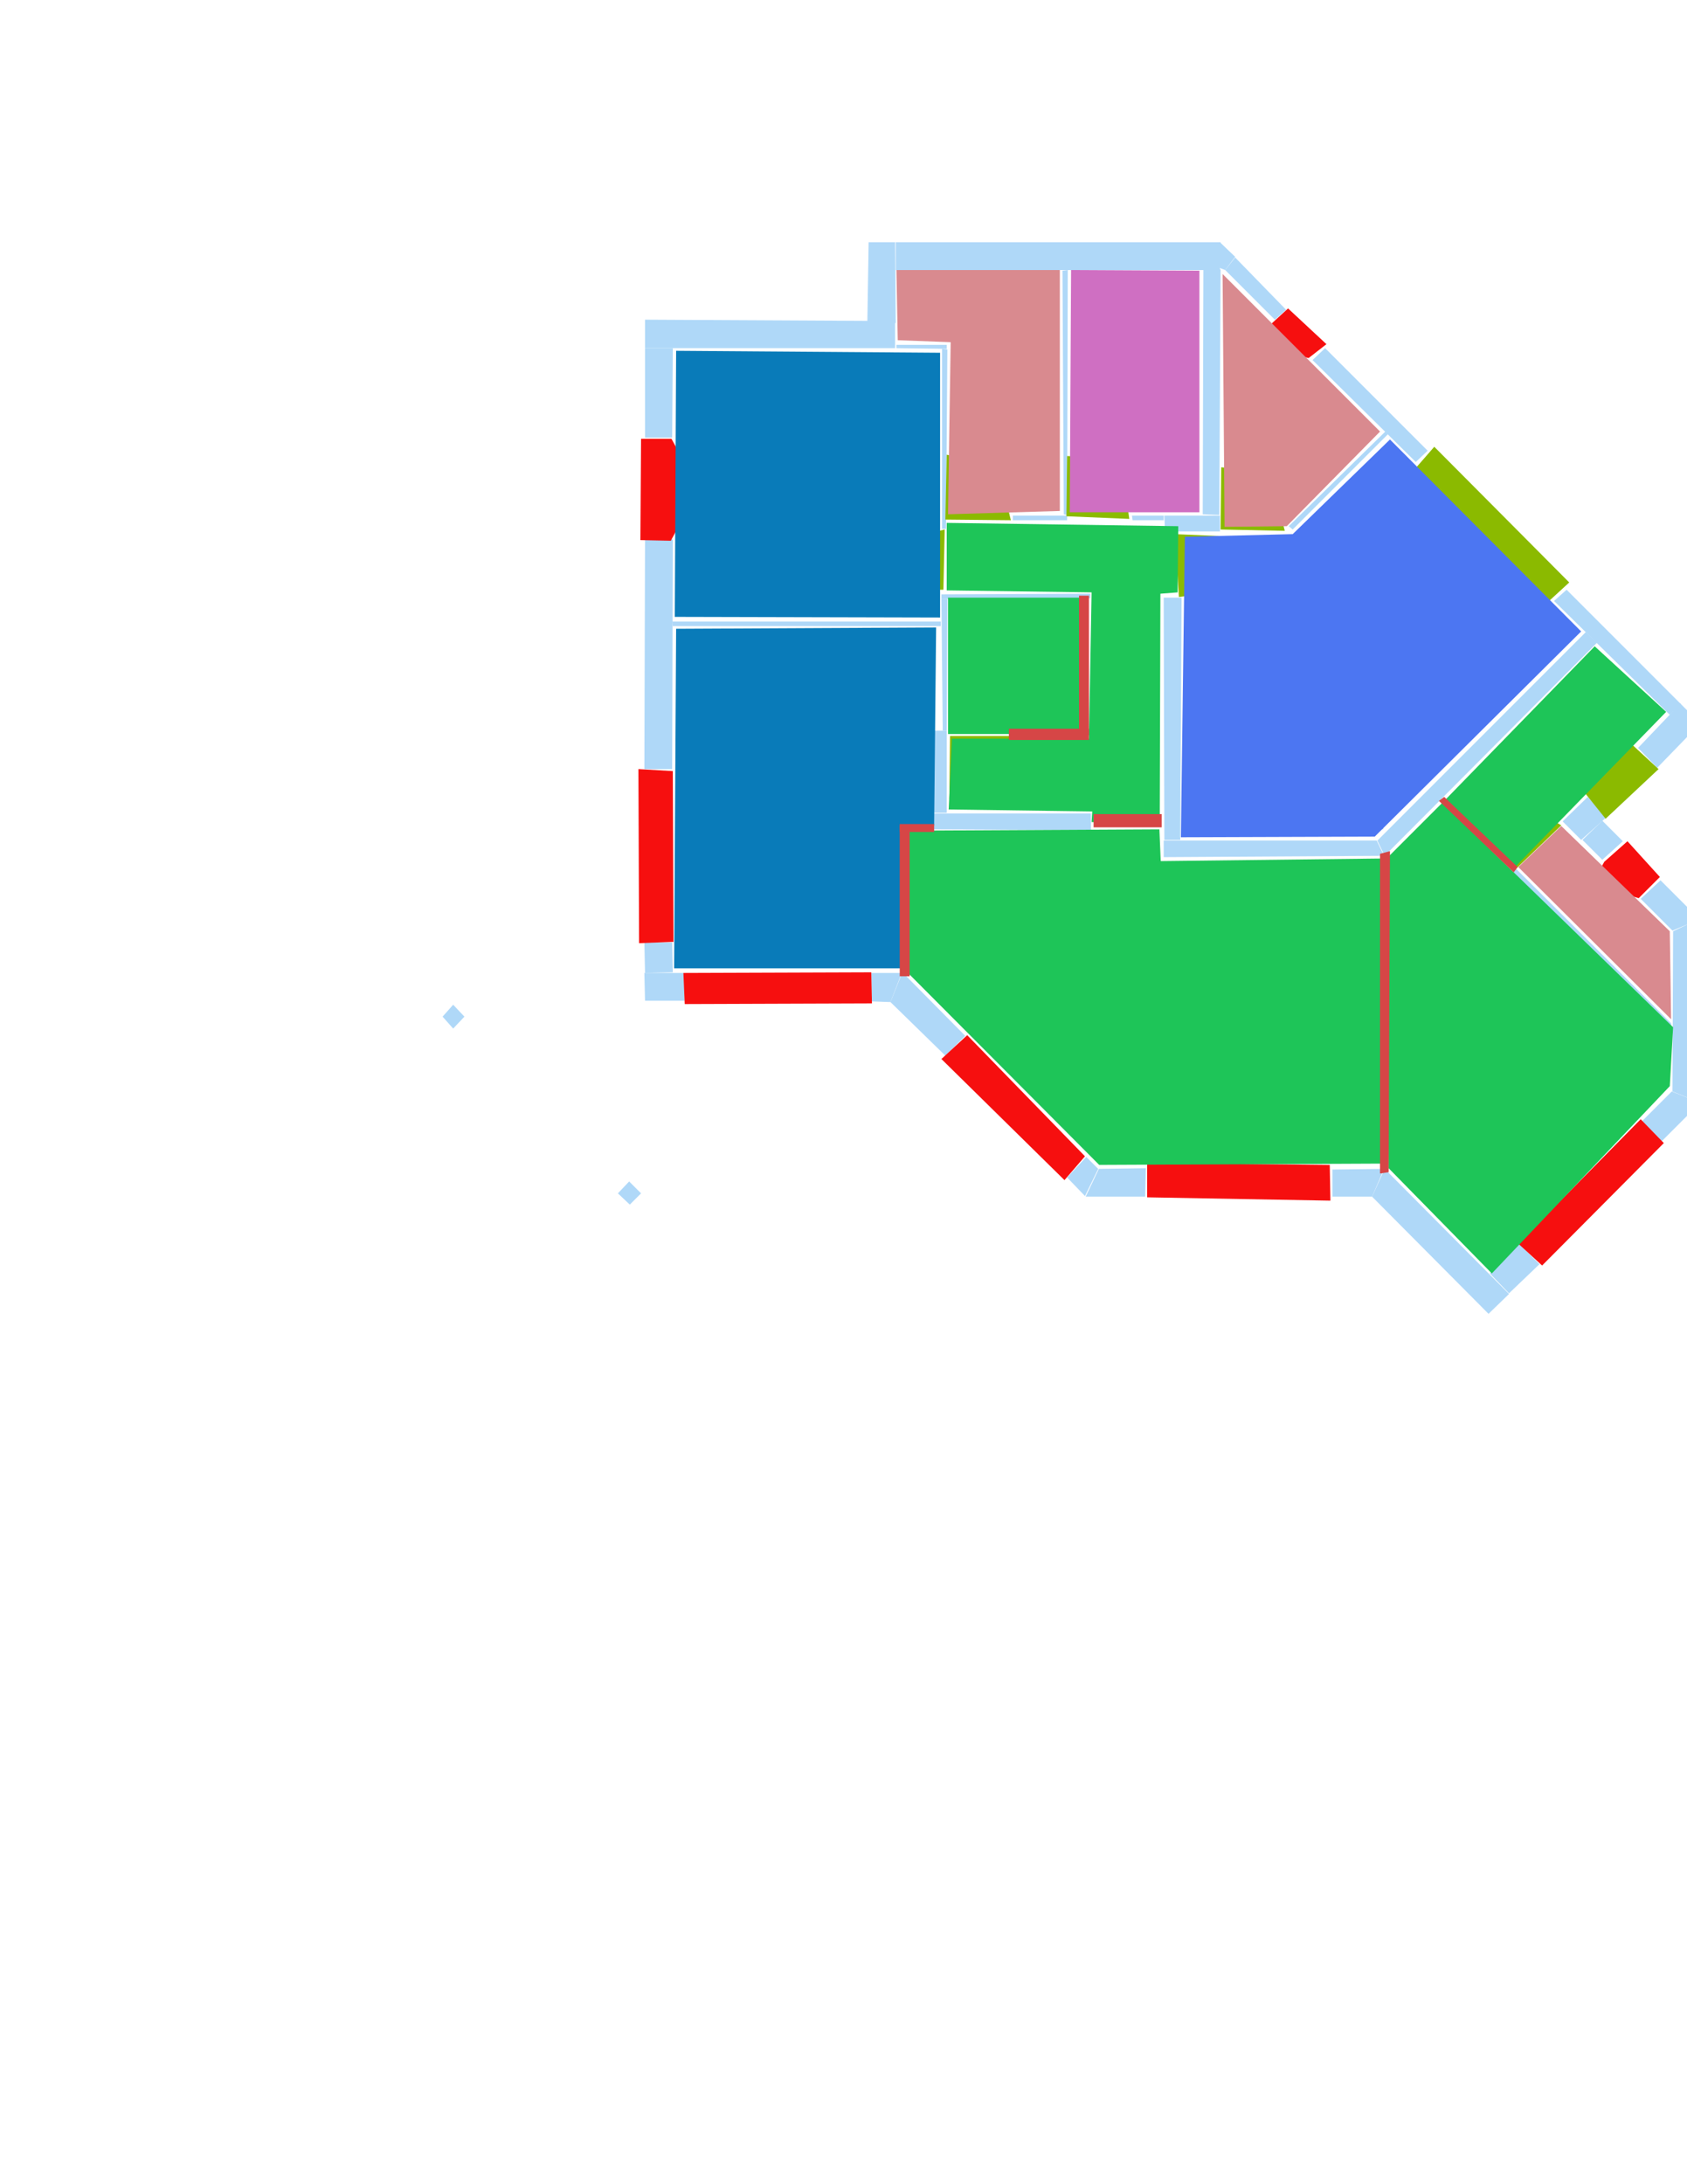 <ns0:svg xmlns:ns0="http://www.w3.org/2000/svg" version="1.1" width="2550" height="3300">
<ns0:width>3508</ns0:width>
<ns0:height>2480</ns0:height>
<ns0:nclasslabel>50</ns0:nclasslabel>
<ns0:nclassappear>6</ns0:nclassappear>
<ns0:class>Bidet-1</ns0:class>
<ns0:class>Bidet-2</ns0:class>
<ns0:class>Bidet-3</ns0:class>
<ns0:class>Bidet-4</ns0:class>
<ns0:class>Door</ns0:class>
<ns0:class>Door-1</ns0:class>
<ns0:class>Door-23</ns0:class>
<ns0:class>Oven-1</ns0:class>
<ns0:class>Oven-2</ns0:class>
<ns0:class>Oven-3</ns0:class>
<ns0:class>Oven-4</ns0:class>
<ns0:class>Parking</ns0:class>
<ns0:class>Roof</ns0:class>
<ns0:class>Room</ns0:class>
<ns0:class>Separation</ns0:class>
<ns0:class>Sink-1</ns0:class>
<ns0:class>Sink-11</ns0:class>
<ns0:class>Sink-12</ns0:class>
<ns0:class>Sink-13</ns0:class>
<ns0:class>Sink-14</ns0:class>
<ns0:class>Sink-2</ns0:class>
<ns0:class>Sink-3</ns0:class>
<ns0:class>Sink-4</ns0:class>
<ns0:class>Sink-5</ns0:class>
<ns0:class>Sink-6</ns0:class>
<ns0:class>Sofa-1</ns0:class>
<ns0:class>Sofa-3</ns0:class>
<ns0:class>Sofa-4</ns0:class>
<ns0:class>Sofa-5</ns0:class>
<ns0:class>Sofa-6</ns0:class>
<ns0:class>Sofa-7</ns0:class>
<ns0:class>Sofa-8</ns0:class>
<ns0:class>Sofa-9</ns0:class>
<ns0:class>Stairs-1</ns0:class>
<ns0:class>Table-1</ns0:class>
<ns0:class>Table-2</ns0:class>
<ns0:class>Table-3</ns0:class>
<ns0:class>Table-4</ns0:class>
<ns0:class>Table-5</ns0:class>
<ns0:class>Table-6</ns0:class>
<ns0:class>Table-7</ns0:class>
<ns0:class>Text</ns0:class>
<ns0:class>Tub-1</ns0:class>
<ns0:class>Tub-3</ns0:class>
<ns0:class>TV-1</ns0:class>
<ns0:class>TV-2</ns0:class>
<ns0:class>Wall</ns0:class>
<ns0:class>Wall-1</ns0:class>
<ns0:class>Wallieee</ns0:class>
<ns0:class>Window</ns0:class>
<ns0:polygon class="Wall" fill="#AFD8F8" id="0" transcription="" points="1852,408 1867,389 1944,468 1927,483 " />
<ns0:polygon class="Wall" fill="#AFD8F8" id="1" transcription="" points="1606,409 1614,408 1613,778 1608,777 " />
<ns0:polygon class="Wall" fill="#AFD8F8" id="2" transcription="" points="1355,521 1431,521 1431,527 1355,526 " />
<ns0:polygon class="Wall" fill="#AFD8F8" id="3" transcription="" points="1424,527 1432,528 1430,799 1424,799 " />
<ns0:polygon class="Wall" fill="#AFD8F8" id="4" transcription="" points="974,1424 1016,1424 1017,1469 975,1470 " />
<ns0:polygon class="Wall" fill="#AFD8F8" id="5" transcription="" points="1317,1470 1363,1470 1346,1514 1318,1513 " />
<ns0:polygon class="Wall" fill="#AFD8F8" id="6" transcription="" points="2527,1649 2570,1666 2512,1724 2482,1694 " />
<ns0:polygon class="Wall" fill="#AFD8F8" id="7" transcription="" points="1642,1748 1660,1766 1640,1807 1613,1779 " />
<ns0:polygon class="Wall" fill="#AFD8F8" id="8" transcription="" points="2014,1767 2092,1766 2074,1808 2014,1808 " />
<ns0:polygon class="Wall" fill="#AFD8F8" id="9" transcription="" points="975,815 1017,815 1016,1162 974,1162 " />
<ns0:polygon class="Wall" fill="#AFD8F8" id="10" transcription="" points="1016,661 975,661 975,526 1017,526 " />
<ns0:polygon class="Wall" fill="#AFD8F8" id="11" transcription="" points="1531,779 1531,786 1613,786 1613,779 " />
<ns0:polygon class="Wall" fill="#AFD8F8" id="12" transcription="" points="1844,366 1844,405 1852,408 1867,388 " />
<ns0:polygon class="Wall" fill="#AFD8F8" id="13" transcription="" points="1819,406 1845,407 1843,778 1818,777 " />
<ns0:polygon class="Wall" fill="#AFD8F8" id="14" transcription="" points="1354,408 1354,366 1845,366 1844,408 " />
<ns0:polygon class="Wall" fill="#AFD8F8" id="15" transcription="" points="1313,366 1353,366 1354,488 1311,490 " />
<ns0:polygon class="Wall" fill="#AFD8F8" id="16" transcription="" points="975,483 975,526 1353,526 1353,485 " />
<ns0:polygon class="Wall" fill="#AFD8F8" id="17" transcription="" points="1422,939 1422,946 1017,946 1016,939 " />
<ns0:polygon class="Wall" fill="#AFD8F8" id="18" transcription="" points="1406,1104 1431,1104 1431,1228 1407,1228 " />
<ns0:polygon class="Wall" fill="#AFD8F8" id="19" transcription="" points="1459,1565 1429,1595 1346,1514 1364,1469 " />
<ns0:polygon class="Wall" fill="#AFD8F8" id="20" transcription="" points="975,1512 974,1470 1034,1470 1035,1512 " />
<ns0:polygon class="Wall" fill="#AFD8F8" id="21" transcription="" points="2140,698 2158,681 2003,526 1984,544 " />
<ns0:polygon class="Wall" fill="#AFD8F8" id="22" transcription="" points="1948,795 1954,800 2098,656 2094,652 " />
<ns0:polygon class="Wall" fill="#AFD8F8" id="23" transcription="" points="2349,908 2368,891 2541,1064 2524,1080 " />
<ns0:polygon class="Wall" fill="#AFD8F8" id="24" transcription="" points="2476,1130 2505,1160 2570,1093 2540,1063 " />
<ns0:polygon class="Wall" fill="#AFD8F8" id="25" transcription="" points="2428,1235 2390,1269 2362,1241 2400,1204 " />
<ns0:polygon class="Wall" fill="#AFD8F8" id="26" transcription="" points="2422,1299 2453,1271 2422,1240 2392,1269 " />
<ns0:polygon class="Wall" fill="#AFD8F8" id="27" transcription="" points="2700,1223 2683,1241 2701,1258 2718,1242 " />
<ns0:polygon class="Wall" fill="#AFD8F8" id="28" transcription="" points="2480,1358 2510,1330 2569,1389 2528,1406 " />
<ns0:polygon class="Wall" fill="#AFD8F8" id="29" transcription="" points="2291,1312 2287,1319 2527,1556 2526,1546 " />
<ns0:polygon class="Wall" fill="#AFD8F8" id="30" transcription="" points="2529,1407 2569,1388 2570,1666 2528,1649 " />
<ns0:polygon class="Wall" fill="#AFD8F8" id="31" transcription="" points="2252,1924 2281,1954 2327,1910 2296,1879 " />
<ns0:polygon class="Wall" fill="#AFD8F8" id="32" transcription="" points="2250,1985 2281,1955 2093,1766 2074,1808 " />
<ns0:polygon class="Wall" fill="#AFD8F8" id="33" transcription="" points="1732,1765 1731,1808 1641,1808 1661,1766 " />
<ns0:polygon class="Wall" fill="#AFD8F8" id="34" transcription="" points="1649,1229 1649,1254 1405,1253 1406,1229 " />
<ns0:polygon class="Wall" fill="#AFD8F8" id="35" transcription="" points="1530,1005 1538,1004 1537,1117 1530,1116 " />
<ns0:polygon class="Wall" fill="#AFD8F8" id="36" transcription="" points="1423,905 1432,905 1431,1104 1425,1104 " />
<ns0:polygon class="Wall" fill="#AFD8F8" id="37" transcription="" points="1648,897 1648,904 1423,905 1423,898 " />
<ns0:polygon class="Wall" fill="#AFD8F8" id="38" transcription="" points="1760,779 1761,803 1844,803 1844,779 " />
<ns0:polygon class="Wall" fill="#AFD8F8" id="39" transcription="" points="1711,779 1712,786 1759,786 1759,779 " />
<ns0:polygon class="Wall" fill="#AFD8F8" id="40" transcription="" points="1759,903 1786,903 1784,1269 1760,1269 " />
<ns0:polygon class="Wall" fill="#AFD8F8" id="41" transcription="" points="2081,1270 2092,1293 1759,1295 1759,1270 " />
<ns0:polygon class="Wall" fill="#AFD8F8" id="42" transcription="" points="2082,1270 2093,1293 2414,971 2397,955 " />
<ns0:polygon class="Wall" fill="#AFD8F8" id="43" transcription="" points="2067,1228 2091,1228 2091,1253 2067,1252 " />
<ns0:polygon class="Wall" fill="#AFD8F8" id="44" transcription="" points="934,1803 951,1785 969,1803 952,1820 " />
<ns0:polygon class="Wall" fill="#AFD8F8" id="45" transcription="" points="669,1536 685,1518 702,1536 685,1554 " />
<ns0:polygon class="Window" fill="#f60f0f" id="46" transcription="" points="1906,524 1978,541 2005,520 1947,466 1923,488 " />
<ns0:polygon class="Parking" fill="#8BBA00" id="47" transcription="" points="2134,714 2335,914 2372,880 2168,675 " />
<ns0:polygon class="Door" fill="#8BBA00" id="48" transcription="" points="2400,1063 2507,1162 2427,1237 2398,1201 2367,1151 2377,1091 " />
<ns0:polygon class="Window" fill="#f60f0f" id="49" transcription="" points="2406,1336 2477,1357 2509,1325 2460,1271 2425,1302 " />
<ns0:polygon class="Window" fill="#f60f0f" id="50" transcription="" points="2295,1879 2480,1691 2515,1727 2331,1912 " />
<ns0:polygon class="Window" fill="#f60f0f" id="51" transcription="" points="1734,1757 1734,1809 2011,1814 2010,1760 " />
<ns0:polygon class="Window" fill="#f60f0f" id="52" transcription="" points="1423,1600 1609,1783 1640,1747 1462,1564 " />
<ns0:polygon class="Window" fill="#f60f0f" id="53" transcription="" points="1033,1470 1317,1469 1318,1516 1035,1517 " />
<ns0:polygon class="Window" fill="#f60f0f" id="54" transcription="" points="965,1162 1017,1165 1018,1423 966,1425 " />
<ns0:polygon class="Window" fill="#f60f0f" id="55" transcription="" points="1051,729 1015,663 969,663 968,816 1014,817 1051,748 1033,740 " />
<ns0:polygon class="Door" fill="#8BBA00" id="56" transcription="" points="2318,1222 2289,1315 2360,1247 " />
<ns0:polygon class="Door" fill="#8BBA00" id="57" transcription="" points="1870,811 1776,807 1782,902 1842,894 1867,851 " />
<ns0:polygon class="Door" fill="#8BBA00" id="58" transcription="" points="1846,706 1845,800 1942,802 1928,747 1887,710 " />
<ns0:polygon class="Door" fill="#8BBA00" id="59" transcription="" points="1613,689 1612,780 1707,784 1699,728 1654,691 " />
<ns0:polygon class="Door" fill="#8BBA00" id="60" transcription="" points="1431,687 1429,785 1528,786 1514,729 1466,695 " />
<ns0:polygon class="Door" fill="#8BBA00" id="61" transcription="" points="1336,891 1426,891 1428,800 1374,813 1344,853 " />
<ns0:polygon class="Door" fill="#8BBA00" id="62" transcription="" points="1435,1207 1436,1112 1530,1112 1522,1155 1477,1200 " />
<ns0:polygon class="bedRoom" fill="#d98a8f" id="63" transcription="" points="1355,408 1357,514 1437,517 1433,777 1602,772 1602,408 " />
<ns0:polygon class="bathRoom" fill="#cf6fc2" id="64" transcription="" points="1619,408 1617,774 1813,774 1813,409 " />
<ns0:polygon class="bedRoom" fill="#d98a8f" id="65" transcription="" points="2086,652 1945,795 1851,796 1848,414 " />
<ns0:polygon class="kitchen" fill="#4c76f2" id="66" transcription="" points="2101,664 2390,954 2078,1264 1785,1265 1791,811 1954,807 " />
<ns0:polygon class="livingRoom" fill="#1ec558" id="67" transcription="" points="1431,790 1431,892 1650,895 1646,1116 1439,1116 1434,1223 1651,1226 1650,1242 1753,1246 1754,897 1780,895 1781,795 " />
<ns0:polygon class="Room" fill="#097bb9" id="68" transcription="" points="1022,530 1020,932 1421,933 1421,533 " />
<ns0:polygon class="Room" fill="#097bb9" id="69" transcription="" points="1022,950 1019,1463 1367,1463 1363,1249 1412,1247 1415,948 " />
<ns0:polygon class="livingRoom" fill="#1ec558" id="70" transcription="" points="1371.5,1255 1369.5,1467 1661.5,1760 2094.5,1758 2094.5,1297 1754.5,1301 1752.5,1253 " />
<ns0:polygon class="livingRoom" fill="#1ec558" id="71" transcription="" points="2255,1924 2524,1641 2529,1552 2180,1213 2097,1296 2099,1765 " />
<ns0:polygon class="livingRoom" fill="#1ec558" id="72" transcription="" points="2185,1208 2410.5,976.5 2518.5,1075.5 2290,1310 " />
<ns0:polygon class="bedRoom" fill="#d98a8f" id="73" transcription="" points="2360,1248 2524,1407 2526,1540 2295,1310 " />
<ns0:polygon class="Separation" fill="#D64646" id="74" transcription="" points="1360,1247 1375,1247 1375,1475 1360,1475 " />
<ns0:polygon class="Separation" fill="#D64646" id="75" transcription="" points="1360,1245 1412,1245 1412,1257 1360,1257 " />
<ns0:polygon class="Separation" fill="#D64646" id="76" transcription="" points="1653,1230 1756,1230 1756,1250 1653,1250 " />
<ns0:polygon class="Separation" fill="#D64646" id="77" transcription="" points="2086,1290 2101,1286 2099,1771 2086,1773 " />
<ns0:polygon class="Separation" fill="#D64646" id="78" transcription="" points="2175,1210 2288,1318 2294,1310 2183,1204 " />
<ns0:polygon class="livingRoom" fill="#1ec558" id="79" transcription="" points="1433,903 1643,903 1643,1109 1433,1109 " />
<ns0:polygon class="Separation" fill="#D64646" id="80" transcription="" points="1525,1101 1646,1101 1646,1118 1525,1118 " />
<ns0:polygon class="Separation" fill="#D64646" id="81" transcription="" points="1631,900 1646,900 1646,1111 1631,1111 " />
<ns0:relation type="incident" objects="10,55" />
<ns0:relation type="incident" objects="9,55" />
<ns0:relation type="incident" objects="9,54" />
<ns0:relation type="incident" objects="4,20" />
<ns0:relation type="incident" objects="4,54" />
<ns0:relation type="incident" objects="20,53" />
<ns0:relation type="incident" objects="53,5" />
<ns0:relation type="incident" objects="5,19" />
<ns0:relation type="incident" objects="19,52" />
<ns0:relation type="incident" objects="52,7" />
<ns0:relation type="incident" objects="7,33" />
<ns0:relation type="incident" objects="33,51" />
<ns0:relation type="incident" objects="51,8" />
<ns0:relation type="incident" objects="8,32" />
<ns0:relation type="incident" objects="32,31" />
<ns0:relation type="incident" objects="31,50" />
<ns0:relation type="incident" objects="50,6" />
<ns0:relation type="incident" objects="6,30" />
<ns0:relation type="incident" objects="30,28" />
<ns0:relation type="incident" objects="28,49" />
<ns0:relation type="incident" objects="49,26" />
<ns0:relation type="incident" objects="26,25" />
<ns0:relation type="incident" objects="25,48" />
<ns0:relation type="incident" objects="48,24" />
<ns0:relation type="incident" objects="24,23" />
<ns0:relation type="incident" objects="23,47" />
<ns0:relation type="incident" objects="47,21" />
<ns0:relation type="incident" objects="21,46" />
<ns0:relation type="incident" objects="46,0" />
<ns0:relation type="incident" objects="12,0" />
<ns0:relation type="incident" objects="12,14" />
<ns0:relation type="incident" objects="14,15" />
<ns0:relation type="incident" objects="15,16" />
<ns0:relation type="incident" objects="10,16" />
<ns0:relation type="incident" objects="9,17" />
<ns0:relation type="incident" objects="17,36" />
<ns0:relation type="incident" objects="36,18" />
<ns0:relation type="incident" objects="18,34" />
<ns0:relation type="incident" objects="34,76" />
<ns0:relation type="incident" objects="76,40" />
<ns0:relation type="incident" objects="40,41" />
<ns0:relation type="incident" objects="41,42" />
<ns0:relation type="incident" objects="42,23" />
<ns0:relation type="incident" objects="42,77" />
<ns0:relation type="incident" objects="77,41" />
<ns0:relation type="incident" objects="77,8" />
<ns0:relation type="incident" objects="77,32" />
<ns0:relation type="incident" objects="75,18" />
<ns0:relation type="incident" objects="75,34" />
<ns0:relation type="incident" objects="75,74" />
<ns0:relation type="incident" objects="74,19" />
<ns0:relation type="incident" objects="74,5" />
<ns0:relation type="incident" objects="40,57" />
<ns0:relation type="incident" objects="57,38" />
<ns0:relation type="incident" objects="38,39" />
<ns0:relation type="incident" objects="39,59" />
<ns0:relation type="incident" objects="59,11" />
<ns0:relation type="incident" objects="11,60" />
<ns0:relation type="incident" objects="60,3" />
<ns0:relation type="incident" objects="3,61" />
<ns0:relation type="incident" objects="61,37" />
<ns0:relation type="incident" objects="37,36" />
<ns0:relation type="incident" objects="61,36" />
<ns0:relation type="incident" objects="59,1" />
<ns0:relation type="incident" objects="38,13" />
<ns0:relation type="incident" objects="38,58" />
<ns0:relation type="incident" objects="58,22" />
<ns0:relation type="incident" objects="22,21" />
<ns0:relation type="incident" objects="18,62" />
<ns0:relation type="incident" objects="62,35" />
<ns0:relation type="incident" objects="1,14" />
<ns0:relation type="incident" objects="13,14" />
<ns0:relation type="incident" objects="30,29" />
<ns0:relation type="incident" objects="29,56" />
<ns0:relation type="incident" objects="56,25" />
<ns0:relation type="incident" objects="3,2" />
<ns0:relation type="incident" objects="2,16" />
<ns0:relation type="neighbour" objects="68,69" />
<ns0:relation type="neighbour" objects="69,70" />
<ns0:relation type="neighbour" objects="70,67" />
<ns0:relation type="neighbour" objects="67,68" />
<ns0:relation type="neighbour" objects="67,69" />
<ns0:relation type="neighbour" objects="67,63" />
<ns0:relation type="neighbour" objects="63,68" />
<ns0:relation type="neighbour" objects="63,64" />
<ns0:relation type="neighbour" objects="64,67" />
<ns0:relation type="neighbour" objects="64,65" />
<ns0:relation type="neighbour" objects="65,66" />
<ns0:relation type="neighbour" objects="66,64" />
<ns0:relation type="neighbour" objects="66,67" />
<ns0:relation type="neighbour" objects="66,70" />
<ns0:relation type="neighbour" objects="66,71" />
<ns0:relation type="neighbour" objects="71,70" />
<ns0:relation type="neighbour" objects="71,73" />
<ns0:relation type="neighbour" objects="73,72" />
<ns0:relation type="neighbour" objects="72,71" />
<ns0:relation type="neighbour" objects="72,66" />
<ns0:relation type="access" objects="70,67,70" />
<ns0:relation type="access" objects="70,71,70" />
<ns0:relation type="access" objects="67,57,66" />
<ns0:relation type="access" objects="66,58,65" />
<ns0:relation type="access" objects="67,59,64" />
<ns0:relation type="access" objects="67,60,63" />
<ns0:relation type="access" objects="67,61,68" />
<ns0:relation type="access" objects="72,48,72" />
<ns0:relation type="incident" objects="42,78" />
<ns0:relation type="incident" objects="78,29" />
<ns0:relation type="incident" objects="78,56" />
<ns0:relation type="neighbour" objects="79,68" />
<ns0:relation type="neighbour" objects="79,67" />
<ns0:relation type="neighbour" objects="79,69" />
<ns0:relation type="access" objects="67,62,79" />
<ns0:relation type="incident" objects="37,81" />
<ns0:relation type="incident" objects="81,80" />
<ns0:relation type="incident" objects="80,62" />
<ns0:relation type="outerP" objects="16,15,14,12,0,46,47,23,24,48,25,26,49,28,30,6,50,31,32,8,51,33,7,52,19,5,53,20,4,54,9,55,10" />
<ns0:relation type="surround" objects="16,2,3,61,36,17,9,55,10,16,68" />
<ns0:relation type="surround" objects="14,1,11,60,3,2,15,14,63" />
<ns0:relation type="surround" objects="14,13,38,59,1,14,64" />
<ns0:relation type="surround" objects="12,0,46,21,22,58,13,12,65" />
<ns0:relation type="surround" objects="37,81,80,62,36,37,79" />
<ns0:relation type="surround" objects="60,11,59,39,57,40,76,34,18,62,80,81,37,61,3,60,67" />
<ns0:relation type="surround" objects="17,36,18,75,74,5,53,20,4,54,9,17,69" />
<ns0:relation type="surround" objects="75,34,76,41,77,8,51,33,7,52,19,74,75,70" />
<ns0:relation type="surround" objects="38,58,22,21,47,23,42,41,40,57,38,66" />
<ns0:relation type="surround" objects="42,23,24,48,25,56,78,42,72" />
<ns0:relation type="surround" objects="56,25,26,49,28,30,29,56,73" />
<ns0:relation type="surround" objects="42,78,29,30,6,50,31,32,77,42,71" />
<ns0:relation type="access" objects="79,62,67" />
<ns0:relation type="access" objects="69,74,70" />
<ns0:relation type="access" objects="71,78,72" />
<ns0:relation type="access" objects="73,56,72" />
</ns0:svg>